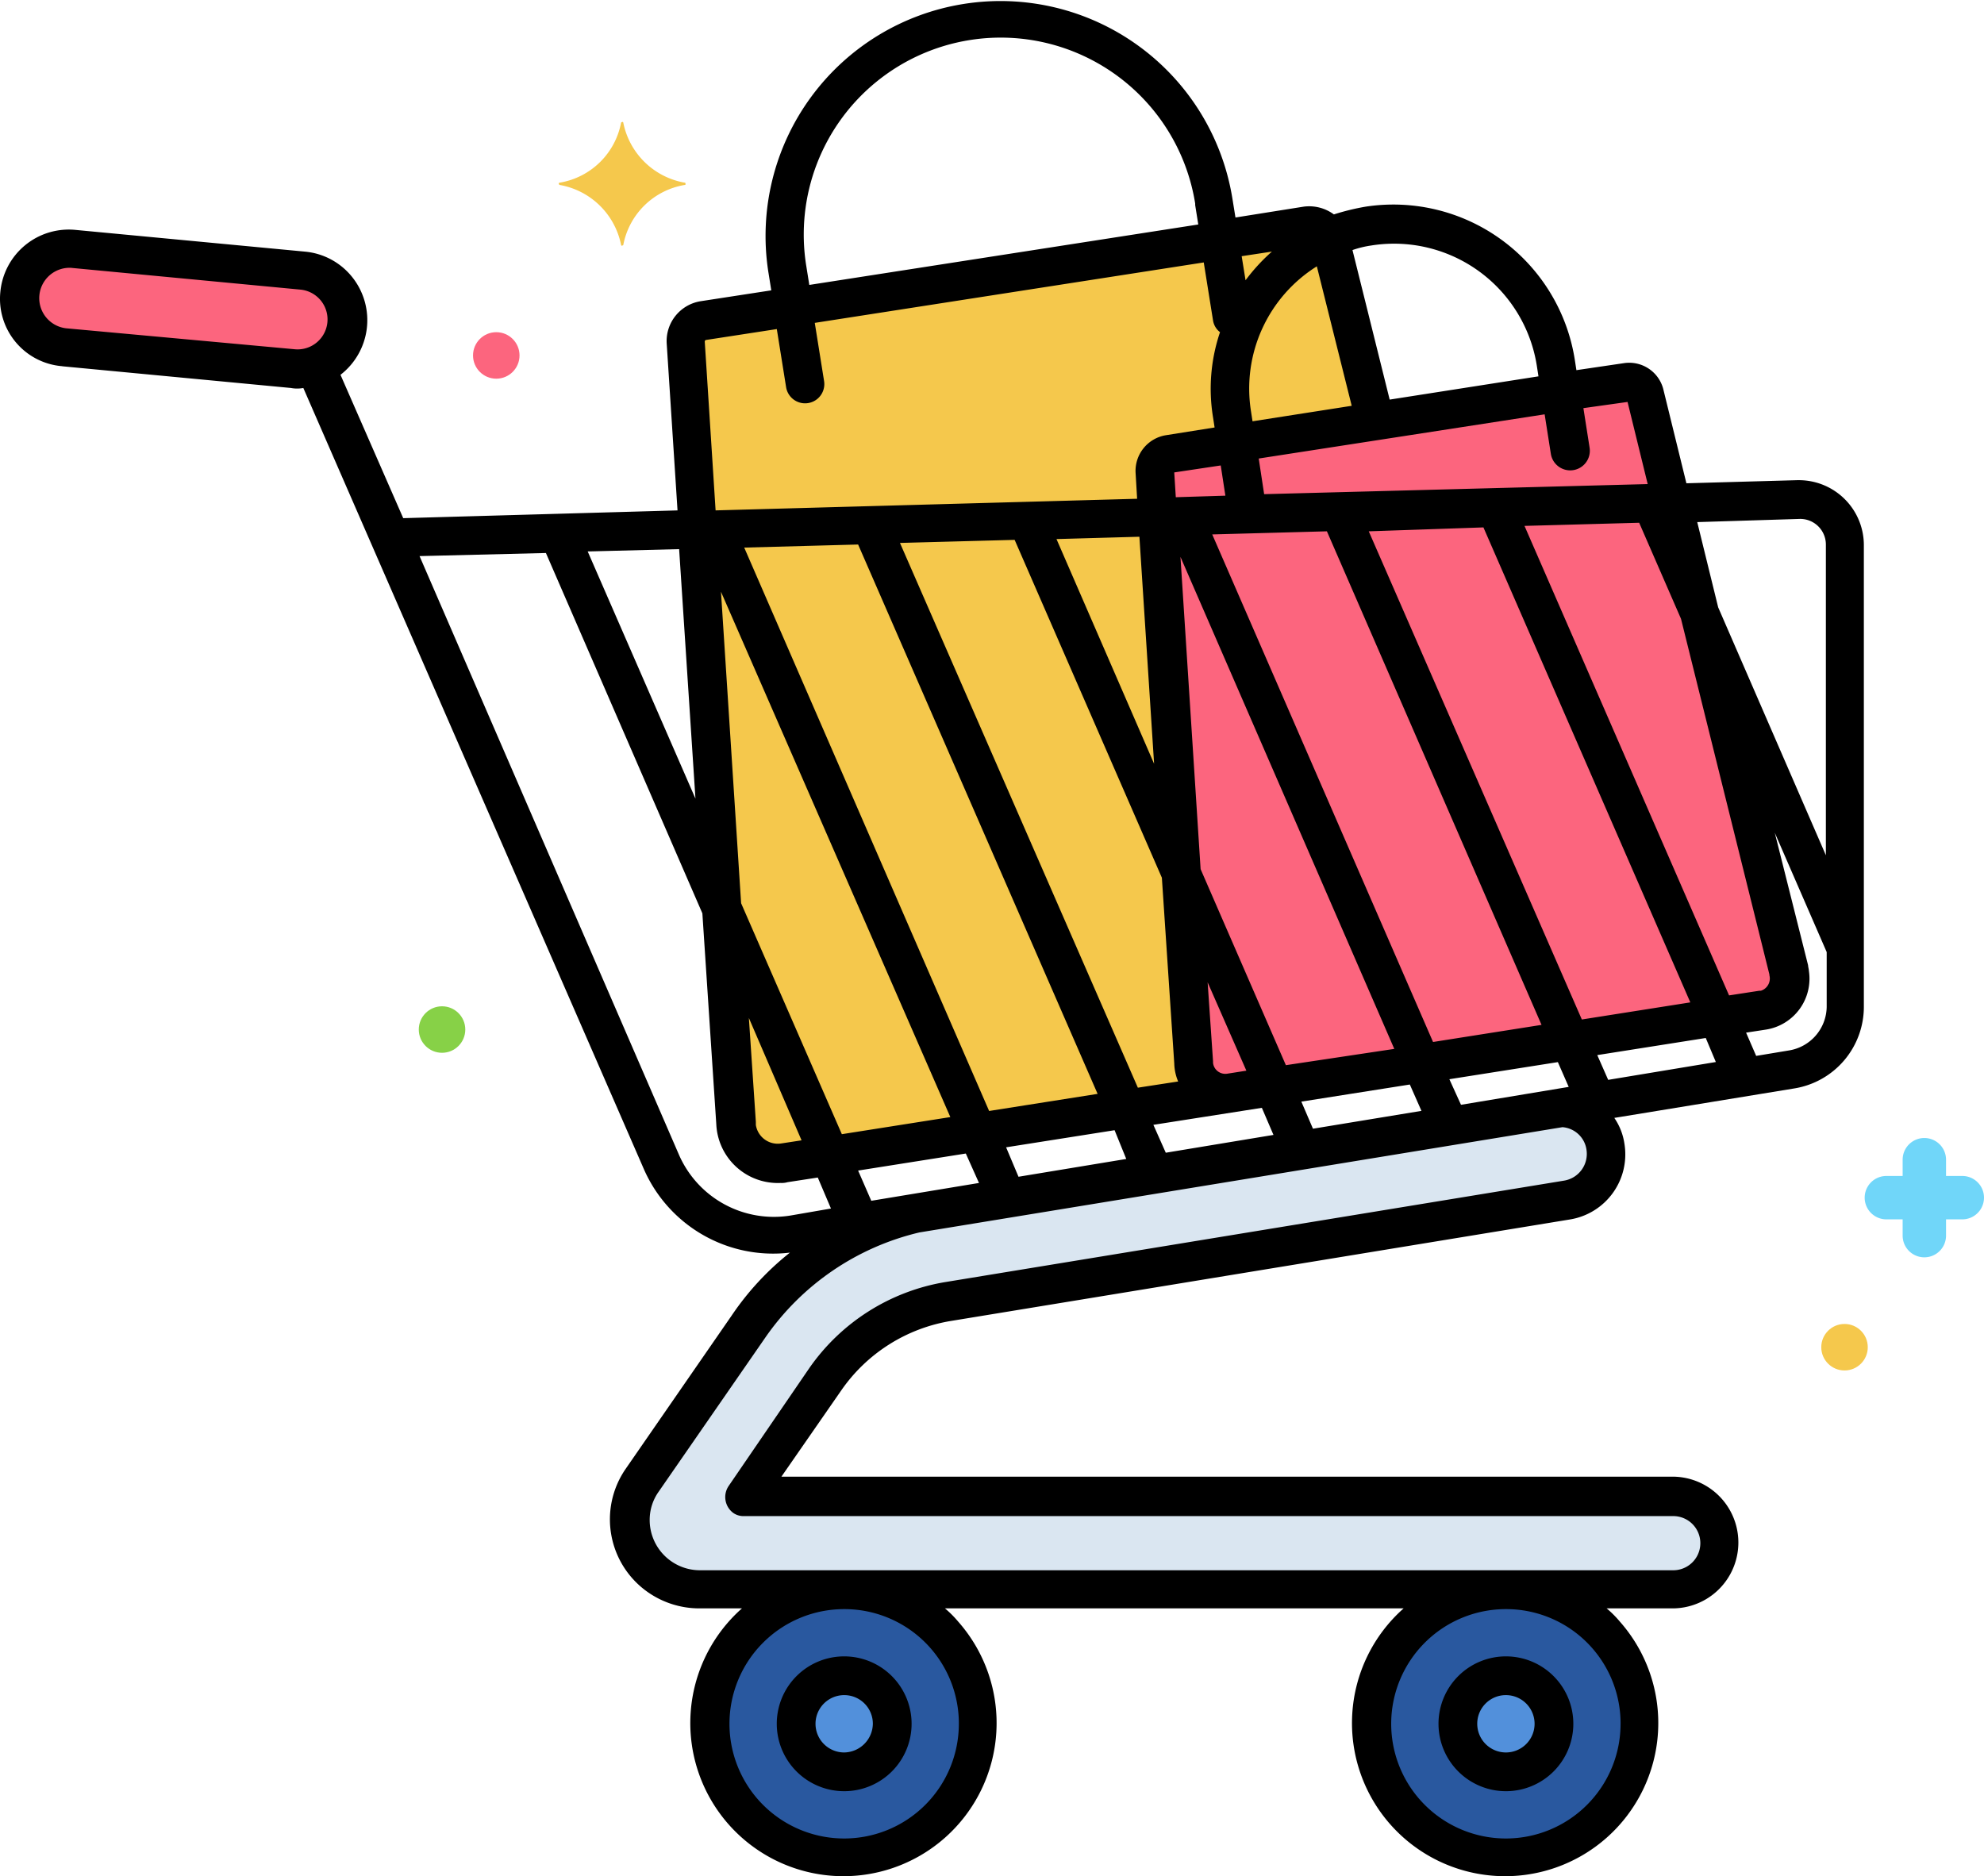 <svg id="Layer_6" xmlns="http://www.w3.org/2000/svg" width="139.174" height="131.611" viewBox="0 0 139.174 131.611">
  <g id="Group_348" data-name="Group 348" transform="translate(0 0)">
    <path id="Path_324" data-name="Path 324" d="M193.462,97.54,183.407,57.1a1.126,1.126,0,0,0-1.25-.815l-32.178,5A1.213,1.213,0,0,0,149,62.426l2.718,41.582a2.207,2.207,0,0,0,2.337,2.12h.272l37.4-5.816a2.221,2.221,0,0,0,1.848-2.555A.217.217,0,0,1,193.462,97.54Z" transform="translate(-67.986 -29.448)" fill="#fc657e"/>
    <path id="Path_325" data-name="Path 325" d="M124,94.791l-2.718-41.581a1.084,1.084,0,0,1,.978-1.141l14.567-2.283-3.153-12.61a1.526,1.526,0,0,0-1.631-1.087l-42.4,6.577a1.434,1.434,0,0,0-1.25,1.522L91.93,98.922a2.959,2.959,0,0,0,3.044,2.826.689.689,0,0,0,.326-.054l31.254-4.838A2.262,2.262,0,0,1,124,95.008C124.054,94.954,124,94.9,124,94.791Z" transform="translate(-40.322 -20.231)" fill="#f5c84c"/>
    <ellipse id="Ellipse_34" data-name="Ellipse 34" cx="9.403" cy="9.403" rx="9.403" ry="9.403" transform="translate(49.814 111.521)" fill="#29589f"/>
    <ellipse id="Ellipse_35" data-name="Ellipse 35" cx="9.403" cy="9.403" rx="9.403" ry="9.403" transform="translate(96.233 111.521)" fill="#29589f"/>
    <path id="Path_326" data-name="Path 326" d="M22,47.469h-.326L5.642,45.892a3.464,3.464,0,0,1,.6-6.9l16.089,1.576a3.46,3.46,0,0,1-.326,6.9Z" transform="translate(-1.105 -21.556)" fill="#fc657e"/>
    <path id="Path_327" data-name="Path 327" d="M154.423,177.141H89.252l5.653-8.208a13.052,13.052,0,0,1,8.642-5.49l43.43-7.12a3.268,3.268,0,0,0,2.718-3.75,3.325,3.325,0,0,0-3.261-2.772l-45.278,7.392a19.871,19.871,0,0,0-11.632,7.936L82.077,176a4.884,4.884,0,0,0,1.25,6.794,5.065,5.065,0,0,0,2.772.87h68.324a3.271,3.271,0,0,0,3.261-3.261A3.2,3.2,0,0,0,154.423,177.141Z" transform="translate(-37.046 -72.142)" fill="#dae6f1"/>
    <ellipse id="Ellipse_36" data-name="Ellipse 36" cx="3.37" cy="3.37" rx="3.37" ry="3.37" transform="translate(55.848 117.555)" fill="#5290db"/>
    <ellipse id="Ellipse_37" data-name="Ellipse 37" cx="3.37" cy="3.37" rx="3.37" ry="3.37" transform="translate(102.267 117.555)" fill="#5290db"/>
    <path id="Path_328" data-name="Path 328" d="M247.449,156.463h-1.141v-1.141a1.522,1.522,0,1,0-3.044,0v1.141h-1.141a1.522,1.522,0,1,0,0,3.044h1.141v1.141a1.522,1.522,0,1,0,3.044,0v-1.141h1.141a1.522,1.522,0,0,0,0-3.044Z" transform="translate(-109.797 -73.968)" fill="#70d6f9"/>
    <path id="Path_329" data-name="Path 329" d="M80.887,26.921a5.334,5.334,0,0,1-4.294-4.185c0-.054-.054-.109-.109-.054a.053.053,0,0,0-.054.054,5.265,5.265,0,0,1-4.294,4.185c-.054,0-.109.054-.054.109a.053.053,0,0,0,.054.054,5.334,5.334,0,0,1,4.294,4.185c0,.054.054.109.109.054a.053.053,0,0,0,.054-.054,5.265,5.265,0,0,1,4.294-4.185c.054,0,.109-.054.054-.109,0-.054,0-.054-.054-.054Z" transform="translate(-32.866 -14.108)" fill="#f5c84c"/>
    <ellipse id="Ellipse_38" data-name="Ellipse 38" cx="1.631" cy="1.631" rx="1.631" ry="1.631" transform="translate(33.182 23.303)" fill="#fc657e"/>
    <ellipse id="Ellipse_39" data-name="Ellipse 39" cx="1.631" cy="1.631" rx="1.631" ry="1.631" transform="translate(29.377 70.592)" fill="#87d147"/>
    <ellipse id="Ellipse_40" data-name="Ellipse 40" cx="1.631" cy="1.631" rx="1.631" ry="1.631" transform="translate(127.759 92.877)" fill="#f5c84c"/>
    <path id="Path_330" data-name="Path 330" d="M4.327,32.623l16.035,1.522a2.339,2.339,0,0,0,.87,0L45.093,88.88A9.9,9.9,0,0,0,55.366,94.8a19.645,19.645,0,0,0-4.077,4.4L43.843,109.97a6.231,6.231,0,0,0,1.631,8.7,6.3,6.3,0,0,0,3.533,1.087H52a10.743,10.743,0,1,0,15.165.924,7.42,7.42,0,0,0-.924-.924H98.416a10.743,10.743,0,1,0,15.165.924,7.421,7.421,0,0,0-.924-.924h4.62a4.62,4.62,0,1,0,0-9.24H54.769l4.185-6.033a11.65,11.65,0,0,1,7.718-4.892l43.43-7.121a4.624,4.624,0,0,0,3.8-5.327,4.287,4.287,0,0,0-.707-1.794l12.61-2.065A5.8,5.8,0,0,0,130.7,77.52V45.179a4.558,4.558,0,0,0-4.566-4.566h-.109l-7.773.217L116.624,34.2a2.469,2.469,0,0,0-2.772-1.794l-3.316.489-.109-.707A12.884,12.884,0,0,0,95.752,21.425a16.626,16.626,0,0,0-2.229.544,2.922,2.922,0,0,0-2.12-.544l-4.783.761L86.4,20.828a16.479,16.479,0,0,0-32.559,5.109l.217,1.359-4.946.761a2.832,2.832,0,0,0-2.392,2.935l.761,11.741-19.242.544-4.4-10.056a4.844,4.844,0,0,0,.87-6.794,4.8,4.8,0,0,0-3.37-1.848L5.251,23.056A4.822,4.822,0,0,0-.021,27.4a4.742,4.742,0,0,0,4.348,5.218ZM51.942,70.29,50.529,48.44,66.618,85.292l-7.61,1.2Zm4.24,16.633-1.413.217a1.556,1.556,0,0,1-1.794-1.3v-.217l-.489-7.284ZM87.708,35.775a10.123,10.123,0,0,1,4.62-10.164l2.446,9.784-6.957,1.087ZM114.939,43.6l2.935,6.74,6.2,24.949v.054a.9.9,0,0,1-.6,1.087h-.109l-2.12.326L106.895,43.82Zm-10.925.326,14.513,33.32-7.61,1.2L95.97,44.2Zm8.751,38.755L112,80.944l7.61-1.2.707,1.685ZM92.056,86.108l-.815-1.9,7.61-1.2.815,1.848Zm-1.9-4.457L84.175,67.9,82.761,45.994l15,34.515Zm-4.131.6a.866.866,0,0,1-.978-.761v-.109l-.38-5.544,2.718,6.2Zm2.446,2.392.815,1.9-7.555,1.25-.87-1.957Zm-9.512,3.587L71.4,89.478l-.87-2.065,7.61-1.2Zm23.481-3.8-.815-1.794,7.61-1.2.761,1.739ZM93.034,44.2l15.056,34.624-7.61,1.2L84.99,44.418Zm-10.6-2.392-.109-1.739,3.261-.489.326,2.12Zm-1.522,18.7L74.065,44.744l5.816-.163ZM71.129,44.8,81.457,68.5l.87,13.045a3.452,3.452,0,0,0,.272,1.25l-2.826.435L63.085,45.015Zm-10.98.326,16.8,38.538-7.61,1.2L52.16,45.342Zm7.555,42.723.924,2.065-7.555,1.25-.924-2.12Zm-.489,40.005a8.045,8.045,0,1,1-8.045-8.045A8.026,8.026,0,0,1,67.216,127.852Zm46.419,0a8.045,8.045,0,1,1-8.045-8.045A8.026,8.026,0,0,1,113.635,127.852Zm-2.392-40.277a1.9,1.9,0,0,1-1.576,2.174l-43.43,7.12a14.523,14.523,0,0,0-9.512,6.033l-5.653,8.262a1.384,1.384,0,0,0,.326,1.9,1.248,1.248,0,0,0,.761.217h65.172a1.9,1.9,0,0,1,0,3.8H49.061a3.526,3.526,0,0,1-3.533-3.533,3.416,3.416,0,0,1,.652-2.011l7.447-10.762a18.258,18.258,0,0,1,10.817-7.392L109.558,86a1.848,1.848,0,0,1,1.685,1.576Zm14.187-6.957-2.283.38-.707-1.631,1.413-.217a3.616,3.616,0,0,0,2.99-4.131c0-.109-.054-.272-.054-.38l-2.337-9.295,3.642,8.371v3.859a3.145,3.145,0,0,1-2.663,3.044Zm.707-37.287a1.8,1.8,0,0,1,1.9,1.794v21.8l-7.555-17.394-1.468-5.979Zm-12.012-8.208,1.413,5.762-26.906.707-.38-2.5,20.057-3.1.435,2.772a1.376,1.376,0,1,0,2.718-.435l-.435-2.772ZM96.187,24.143a10.138,10.138,0,0,1,11.578,8.479l.109.707L97.437,34.96l-2.609-10.49a7,7,0,0,1,1.359-.326Zm-7.012.435a13.094,13.094,0,0,0-1.848,2.011L87.055,24.9Zm-32.667.978a13.815,13.815,0,1,1,27.286-4.348v.109l.217,1.359-27.286,4.24ZM49.5,30.774l4.946-.761.652,4.077a1.349,1.349,0,1,0,2.663-.435l-.652-4.077,27.286-4.24.652,4.077a1.289,1.289,0,0,0,.489.815,12.375,12.375,0,0,0-.489,5.979l.109.707-3.424.544a2.537,2.537,0,0,0-2.12,2.609l.109,1.848-29.569.815-.761-11.849a.117.117,0,0,1,.109-.109Zm-.761,32.178L41.18,45.613l6.414-.163Zm-10.49-17.23L49.224,71,50.2,85.782a4.319,4.319,0,0,0,4.511,4.131,1.5,1.5,0,0,0,.489-.054l2.12-.326.924,2.174-2.826.489a7.266,7.266,0,0,1-7.827-4.24L29.385,45.939Zm-33.265-20,16.035,1.522a2.1,2.1,0,0,1-.38,4.185L4.6,29.959a2.129,2.129,0,0,1,.38-4.24Z" transform="translate(0.046 -6.928)"/>
    <path id="Path_331" data-name="Path 331" d="M104.929,230.158a4.729,4.729,0,1,0-4.729-4.729A4.732,4.732,0,0,0,104.929,230.158Zm0-6.74a2.006,2.006,0,0,1,2.011,2.011,2.042,2.042,0,0,1-2.011,2.011,2.011,2.011,0,1,1,0-4.022Z" transform="translate(-45.711 -104.504)"/>
    <path id="Path_332" data-name="Path 332" d="M190.329,230.158a4.729,4.729,0,1,0-4.729-4.729A4.732,4.732,0,0,0,190.329,230.158Zm0-6.74a2.011,2.011,0,1,1-2.011,2.011A2.006,2.006,0,0,1,190.329,223.418Z" transform="translate(-84.692 -104.504)"/>
  </g>
</svg>
